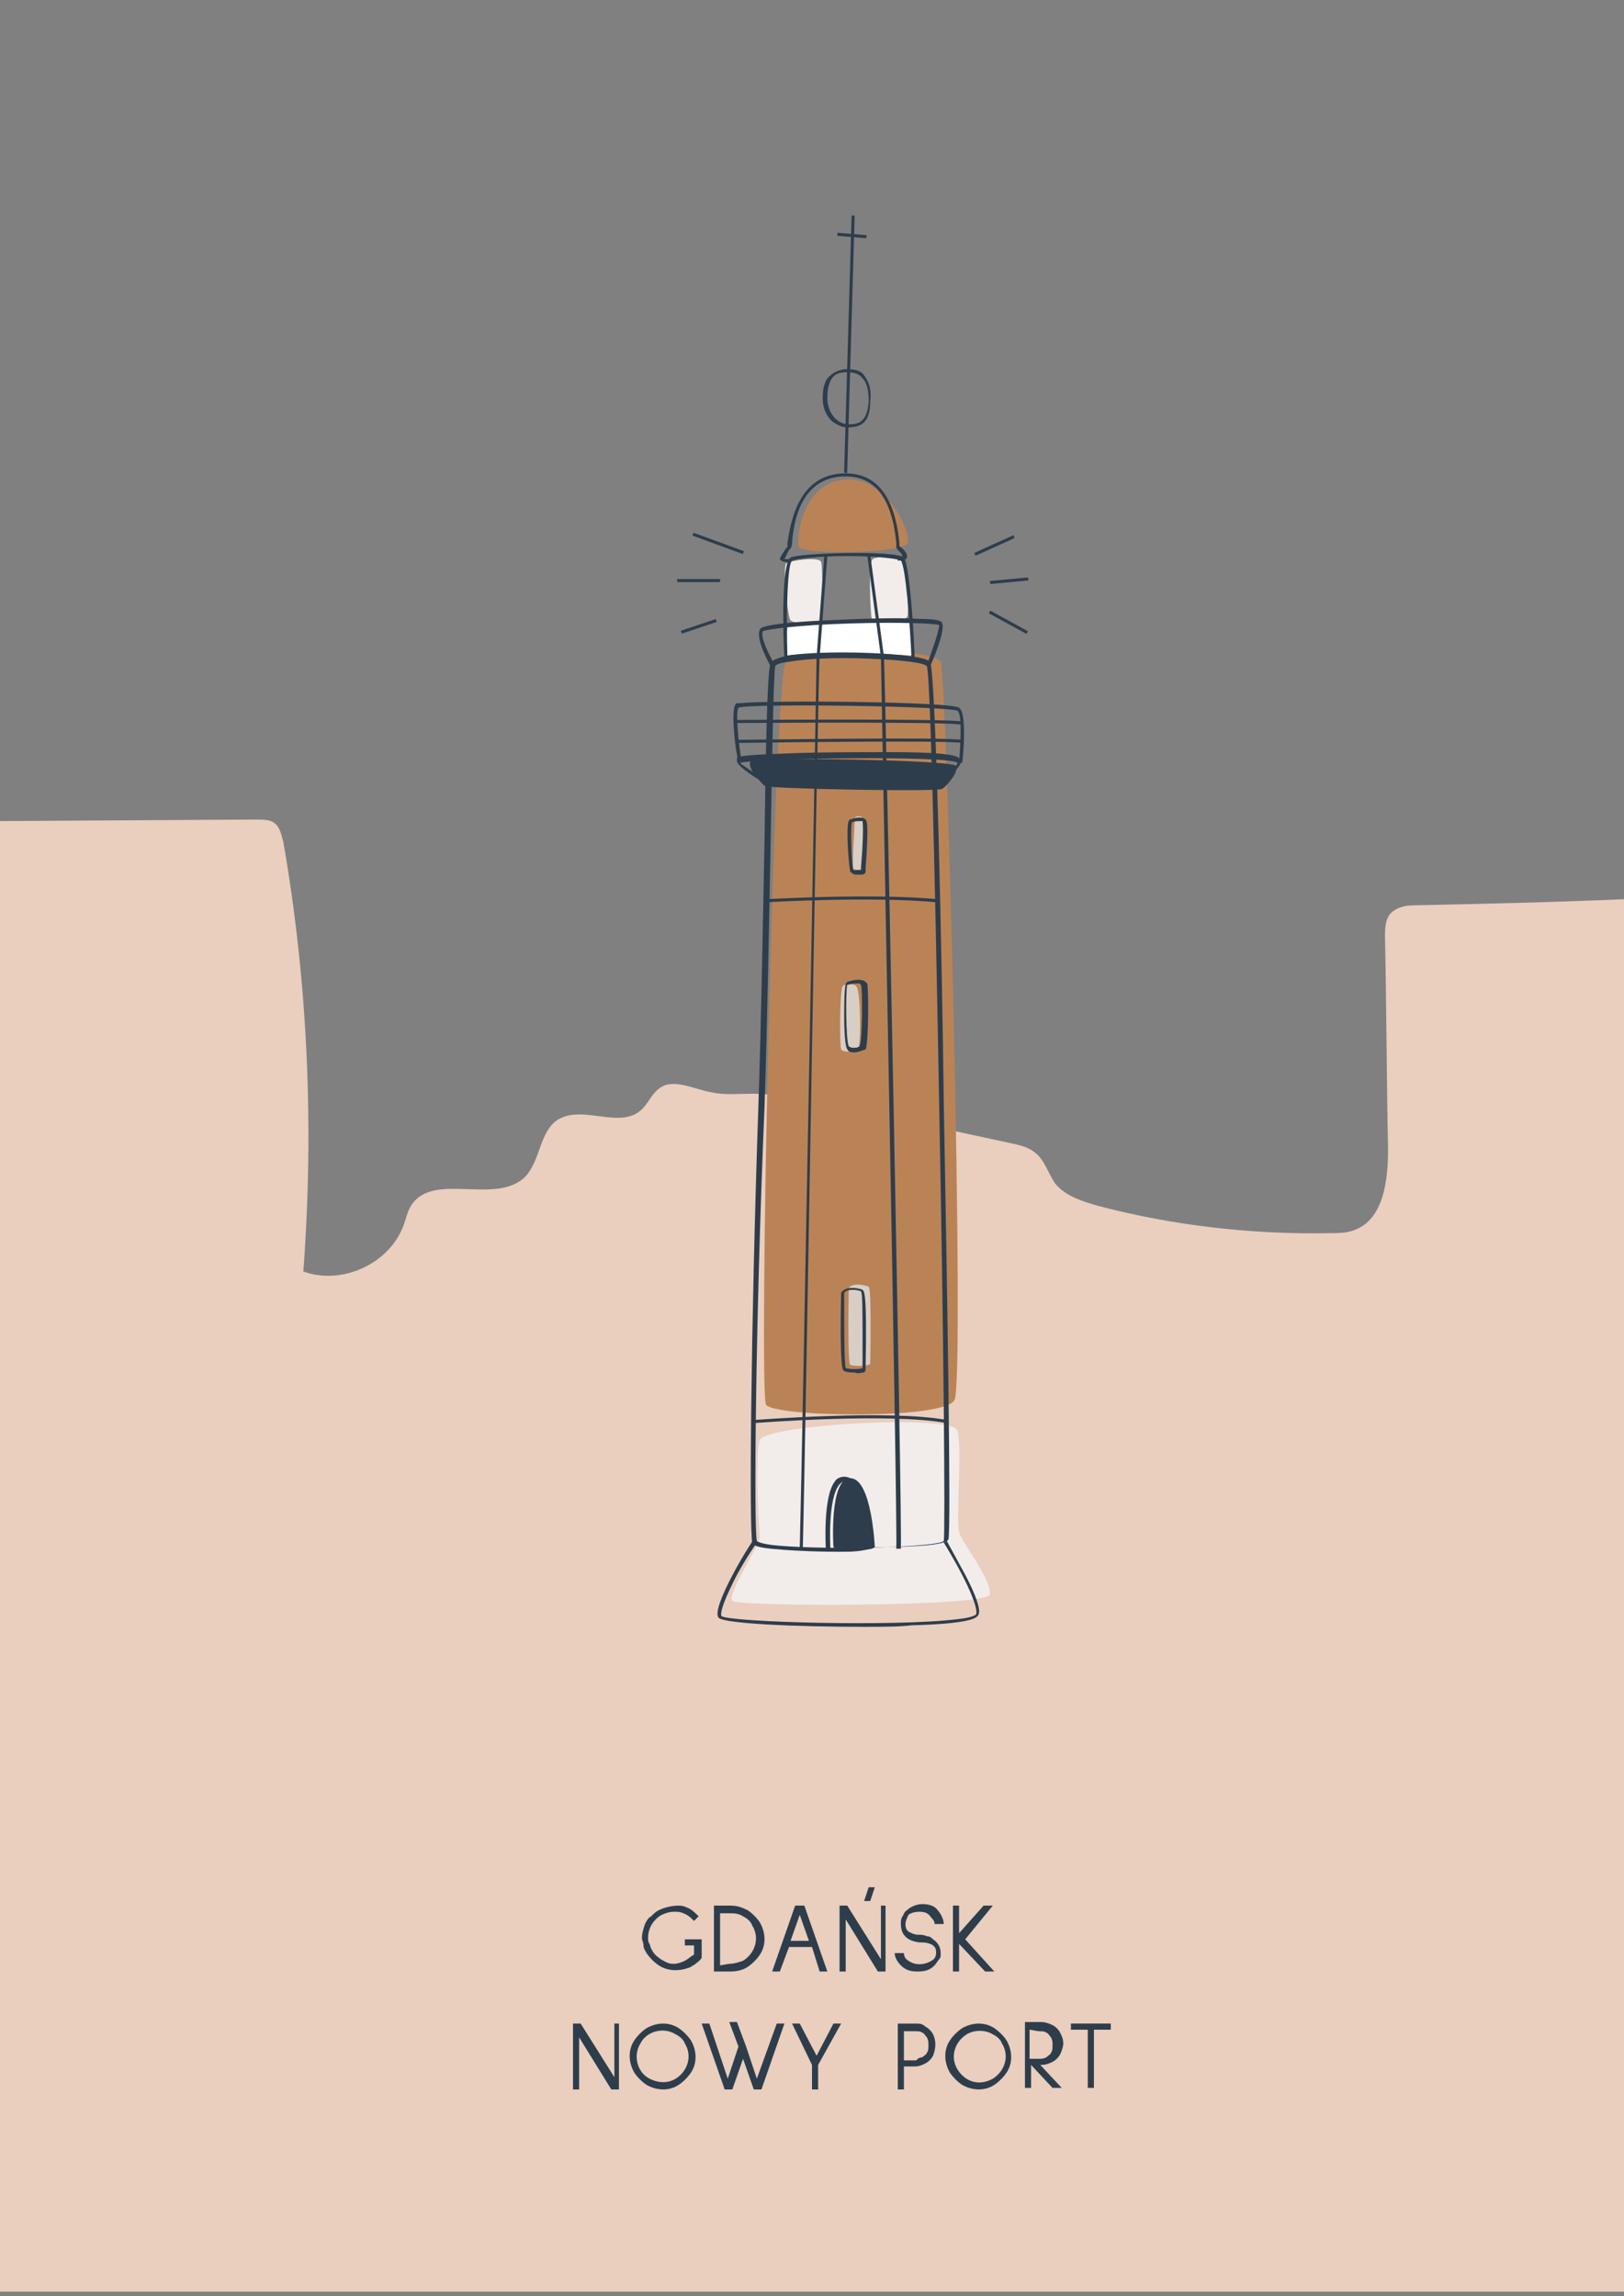 <?xml version="1.0" encoding="utf-8"?>
<!-- Generator: Adobe Illustrator 24.0.3, SVG Export Plug-In . SVG Version: 6.00 Build 0)  -->
<svg version="1.1" id="Layer_1" xmlns="http://www.w3.org/2000/svg" xmlns:xlink="http://www.w3.org/1999/xlink" x="0px" y="0px"
	 viewBox="0 0 106 149.9" style="enable-background:new 0 0 106 149.9;" xml:space="preserve">
<rect x="0" y="0" width="106" height="149.9" fill="#808080" stroke="none"/>
<style type="text/css">
	.st0{fill:#EACEBE;}
	.st1{fill:#2E3D4B;}
	.st2{fill:#BA8356;}
	.st3{fill:#F2EDEB;}
	.st4{fill:#FFFFFF;}
	.st5{fill:#D9CEC4;}
</style>
<title>Artboard 28</title>
<path class="st0" d="M106,58.7c-4.5,0.2-9.2,0.3-13.7,0.4c-0.5,0-1,0.1-1.4,0.4c-0.5,0.4-0.5,1.1-0.5,1.7c0.1,4.6,0.1,9.2,0.2,13.8
	c0,2.1-0.3,4.6-2.2,5.3c-0.5,0.2-1.1,0.2-1.6,0.2c-5.1,0.1-10.3-0.5-15.2-1.8c-1-0.3-2-0.6-2.7-1.4c-0.5-0.7-0.7-1.6-1.4-2.1
	c-0.4-0.3-0.8-0.4-1.2-0.5l-11.1-2.4c-2.1-0.5-4.1-0.9-6.2-0.9c-0.9,0-1.7,0.1-2.6-0.1c-1.1-0.2-2.4-0.9-3.3-0.3
	c-0.6,0.4-0.8,1.1-1.3,1.5c-1.4,1.2-3.8-0.4-5.4,0.6c-1.2,0.8-1.1,2.6-2.1,3.7c-1.9,1.9-5.9-0.3-7.4,1.8c-0.3,0.4-0.4,1-0.6,1.5
	c-1,2.5-4.1,3.8-6.5,2.9c0.7-9.4,0.3-18.8-1.3-28c-0.1-0.4-0.2-0.9-0.5-1.2c-0.3-0.3-0.8-0.3-1.3-0.3L0,53.6l0,96h106L106,58.7z"/>
<path class="st1" d="M45.8,126.6v1.2c-0.1,0.2-0.3,0.3-0.4,0.4c-0.1,0.1-0.2,0.1-0.3,0.2c-0.7,0.3-1.5,0.3-2.1-0.1
	c-0.3-0.2-0.6-0.5-0.8-0.8c-0.1-0.2-0.2-0.3-0.2-0.5c0-0.2-0.1-0.3-0.1-0.5c0-0.3,0.1-0.6,0.2-0.9c0.1-0.2,0.2-0.4,0.4-0.5
	c0.2-0.2,0.3-0.3,0.5-0.4c0.4-0.2,0.9-0.3,1.3-0.3c0.3,0,0.5,0.1,0.7,0.2c0.2,0.1,0.4,0.3,0.6,0.5l-0.3,0.3
	c-0.2-0.2-0.4-0.4-0.7-0.5c-0.2-0.1-0.4-0.1-0.6-0.1c-0.3,0-0.6,0.1-0.8,0.2c-0.2,0.1-0.3,0.2-0.4,0.3c-0.3,0.3-0.5,0.7-0.5,1.2
	c0,0.1,0,0.3,0.1,0.4c0.1,0.4,0.3,0.7,0.6,0.9c0.1,0.1,0.3,0.2,0.5,0.3c0.2,0.1,0.4,0.1,0.5,0.1c0.2,0,0.5-0.1,0.7-0.2
	c0.2-0.1,0.4-0.3,0.6-0.4l0-0.6h-0.6v-0.4L45.8,126.6z"/>
<path class="st1" d="M46.6,128.7v-4.3h1.1c0.4,0,0.7,0.1,1.1,0.3c0.3,0.2,0.6,0.5,0.8,0.8c0.4,0.7,0.4,1.5,0,2.1
	c-0.2,0.3-0.5,0.6-0.8,0.8c-0.3,0.2-0.7,0.3-1.1,0.3L46.6,128.7z M47.6,128.2c0.3,0,0.6-0.1,0.9-0.2c0.8-0.5,1.1-1.5,0.6-2.3
	c-0.1-0.3-0.4-0.5-0.6-0.6c-0.3-0.2-0.6-0.2-0.9-0.2H47v3.4L47.6,128.2z"/>
<path class="st1" d="M53,127.1h-1.5l-0.6,1.6h-0.5l1.5-4.3h0.6l1.5,4.3h-0.5L53,127.1z M52.8,126.7l-0.6-1.7l-0.6,1.7H52.8z"/>
<path class="st1" d="M57.8,124.4v4.3h-0.5l-2.1-3.4v3.4h-0.4v-4.3h0.5l2.2,3.5v-3.5H57.8z M57.1,123.2l-0.3,0.9h-0.4l0.3-0.9H57.1z"
	/>
<path class="st1" d="M61,125.6c0-0.2-0.1-0.3-0.2-0.4c-0.2-0.3-0.4-0.4-0.8-0.4c-0.3,0-0.6,0.1-0.7,0.2c-0.1,0.2-0.2,0.4-0.2,0.6
	c0,0.3,0.1,0.4,0.2,0.5c0.2,0.1,0.4,0.2,0.6,0.2c0.2,0,0.4,0,0.6,0.1c0.2,0,0.3,0.1,0.4,0.2c0.3,0.2,0.5,0.5,0.5,0.9
	c0,0.2,0,0.3-0.1,0.4c-0.1,0.1-0.2,0.3-0.3,0.4c-0.3,0.3-0.6,0.4-1.1,0.4s-0.8-0.1-1.1-0.4c-0.2-0.2-0.4-0.5-0.4-0.8H59
	c0,0.2,0.1,0.4,0.3,0.5c0.4,0.3,1,0.3,1.5,0c0.2-0.1,0.3-0.3,0.3-0.5c0-0.1,0-0.3-0.1-0.4c-0.1-0.1-0.2-0.2-0.3-0.2
	c-0.2-0.1-0.5-0.1-0.7-0.1c-0.8-0.1-1.2-0.5-1.2-1.2c0-0.2,0-0.3,0.1-0.5c0.1-0.1,0.1-0.3,0.3-0.4c0.2-0.2,0.6-0.4,1-0.4h0
	c0.4,0,0.8,0.1,1,0.4c0.2,0.2,0.4,0.6,0.4,0.9L61,125.6L61,125.6z"/>
<path class="st1" d="M62.6,126.9v1.8h-0.4v-4.3h0.4v1.8l1.6-1.8h0.6l-1.8,2.2l1.9,2.1h-0.6L62.6,126.9z"/>
<path class="st1" d="M40.4,132.1v4.3h-0.5l-2.1-3.4v3.4h-0.4v-4.3h0.5l2.2,3.5v-3.5H40.4z"/>
<path class="st1" d="M42.2,136.1c-0.3-0.2-0.6-0.5-0.8-0.8c-0.4-0.7-0.4-1.5,0-2.1c0.2-0.3,0.5-0.6,0.8-0.8c0.7-0.4,1.5-0.4,2.1,0
	c0.3,0.2,0.6,0.5,0.8,0.8c0.4,0.7,0.4,1.5,0,2.1c-0.2,0.3-0.5,0.6-0.8,0.8C43.7,136.5,42.9,136.5,42.2,136.1L42.2,136.1z
	 M44.1,135.7c0.8-0.5,1.1-1.5,0.6-2.3c-0.1-0.3-0.4-0.5-0.6-0.6c-0.8-0.5-1.9-0.2-2.3,0.6c-0.5,0.8-0.2,1.9,0.6,2.3
	C43,136,43.6,136,44.1,135.7z"/>
<path class="st1" d="M47.5,135.7l0.7-2.1l-0.6-1.6h0.5l0.6,1.6l0.7,2.1l1.3-3.6h0.5l-1.5,4.3h-0.5l-0.7-2l-0.7,2h-0.5l-1.5-4.3h0.5
	L47.5,135.7z"/>
<path class="st1" d="M53.4,134.8v1.6H53v-1.6l-1.3-2.7h0.5l1.1,2.1l1.1-2.1h0.5L53.4,134.8z"/>
<path class="st1" d="M60.4,132.3c0.2,0.1,0.4,0.3,0.5,0.5c0.2,0.4,0.2,0.9,0,1.4c-0.1,0.2-0.3,0.4-0.5,0.5c-0.2,0.1-0.4,0.2-0.7,0.2
	H59v1.5h-0.4v-4.3h1.2C60,132.1,60.2,132.1,60.4,132.3z M60.2,134.3c0.1-0.1,0.3-0.2,0.3-0.3c0.1-0.1,0.1-0.3,0.1-0.5
	c0-0.2,0-0.3-0.1-0.5c-0.1-0.1-0.2-0.3-0.3-0.3c-0.1-0.1-0.3-0.1-0.5-0.1H59v1.9h0.8C59.9,134.4,60,134.3,60.2,134.3L60.2,134.3z"/>
<path class="st1" d="M62.8,136.1c-0.3-0.2-0.6-0.5-0.8-0.8c-0.4-0.7-0.4-1.5,0-2.1c0.2-0.3,0.5-0.6,0.8-0.8c0.7-0.4,1.5-0.4,2.1,0
	c0.3,0.2,0.6,0.5,0.8,0.8c0.4,0.7,0.4,1.5,0,2.1c-0.2,0.3-0.5,0.6-0.8,0.8C64.3,136.5,63.5,136.5,62.8,136.1L62.8,136.1z
	 M64.8,135.7c0.8-0.5,1.1-1.5,0.6-2.3c-0.1-0.3-0.4-0.5-0.6-0.6c-0.5-0.3-1.2-0.3-1.7,0c-0.8,0.5-1.1,1.5-0.6,2.3
	S63.9,136.2,64.8,135.7L64.8,135.7z"/>
<path class="st1" d="M67.9,134.8l1.4,1.5h-0.6l-1.4-1.5h0v1.5h-0.4v-4.3h1.1c0.2,0,0.5,0.1,0.7,0.2c0.2,0.1,0.4,0.3,0.5,0.5
	c0.1,0.2,0.2,0.4,0.2,0.7c0,0.2-0.1,0.5-0.2,0.7c-0.1,0.2-0.3,0.4-0.5,0.5C68.3,134.8,68.1,134.8,67.9,134.8L67.9,134.8z
	 M67.2,132.5v1.9h0.6c0.2,0,0.3,0,0.5-0.1c0.1-0.1,0.3-0.2,0.3-0.3c0.1-0.1,0.1-0.3,0.1-0.5c0-0.2,0-0.3-0.1-0.5
	c-0.1-0.1-0.2-0.3-0.3-0.3c-0.1-0.1-0.3-0.1-0.5-0.1L67.2,132.5z"/>
<path class="st1" d="M72.5,132.5h-1.1v3.8H71v-3.8h-1.1v-0.4h2.6L72.5,132.5z"/>
<g id="gdansk_nowy_kolor">
	<path class="st2" d="M51.3,43.2c1-1.1,9.6-0.9,10.1,0c0.4,0.9,1.6,46.9,0.9,48.2S50.5,92.5,50,91.7C49.5,90.9,50.5,44,51.3,43.2z"
		/>
	<path class="st2" d="M55.4,31.3c2.6,0,4.2,3.7,3.8,4.2c-0.4,0.6-7.2,0.8-7.1,0.1C52,35.3,52.3,31.3,55.4,31.3z"/>
	<path class="st3" d="M62.6,100c-0.2-0.8,0.2-5.5-0.1-6.6C62.2,92.3,50,93,49.6,94c-0.3,0.6-0.1,5.5,0,6.3c0.1,0.4-2.2,3.8-1.8,4.2
		c0.3,0.4,16.6,0.4,16.8-0.4C64.8,103.2,62.7,100.6,62.6,100z"/>
	<path class="st3" d="M56.9,36.6c0.1-0.4,1.8-0.2,2,0c0.2,0.2,0.5,3.4,0.3,3.7c-0.2,0.2-2.2,0.5-2.3,0.1
		C56.8,40,56.7,37.1,56.9,36.6z"/>
	<path class="st3" d="M53.6,40.5c-0.1,0.4-1.8,0.2-2,0c-0.2-0.2-0.5-3.4-0.3-3.7c0.2-0.2,2.2-0.5,2.3-0.1
		C53.7,37.1,53.7,40,53.6,40.5z"/>
	<path class="st4" d="M51.4,40.9c0.1-0.1,7.7-0.6,7.9-0.4c0.2,0.2,0.4,2.4,0.1,2.3c-0.3-0.1-7.4-0.2-8,0
		C51.1,43,51.4,40.9,51.4,40.9z"/>
	<path class="st5" d="M55.4,84.1c0.2-0.4,1.1-0.2,1.3-0.1c0.2,0.1,0.1,4.8,0.1,5c0,0.2-1.1,0.2-1.3,0.1C55.3,89,55.4,84.1,55.4,84.1
		z"/>
	<path class="st5" d="M56,68.5c-0.3,0.2-1,0.2-1.1,0s-0.1-3.8,0.1-4.1c0.1-0.2,0.8-0.2,0.9,0C56.2,64.8,56.2,68.4,56,68.5z"/>
	<path class="st5" d="M56.4,56.7c-0.1,0-0.5,0.2-0.7,0c-0.1-0.2,0.1-3.2,0.1-3.3c0-0.1,0.4-0.2,0.5,0C56.4,53.7,56.5,56.6,56.4,56.7
		z"/>
	<path class="st1" d="M57.1,101c0,0-0.2-4.5-1.6-4.5s-1.1,4.5-1.1,4.5C54.6,101.2,56.8,101.3,57.1,101z"/>
	<path class="st1" d="M49,49.7c0.2-0.3,13.2-0.1,13.4,0.3c0.2,0.4-0.6,1.3-0.9,1.5c-0.3,0.2-11.4,0-11.6-0.2S48.7,50.1,49,49.7z"/>
</g>
<g id="gdansk_nowy">
	<path class="st1" d="M54.8,101.3c-1.9,0-3.5-0.1-4.5-0.2c-0.9-0.1-1.1-0.2-1.2-0.4c-0.2-0.9-0.1-13.8,0.4-28.5
		c0.2-6,0.3-12.3,0.4-17.3c0.1-7.3,0.2-11.2,0.4-11.6c0-0.1,0.2-0.3,1.1-0.5c2.3-0.4,8.8-0.2,9.3,0.4c0.4,0.5,0.8,20.3,0.9,28.7
		c0.2,10.9,0.5,28.2,0.3,28.6c-0.1,0.3-1.7,0.5-4.8,0.5C56.3,101.3,55.6,101.3,54.8,101.3z M49.4,100.6c0,0,0.2,0.2,1.4,0.3
		c3.5,0.3,10.4,0.1,10.8-0.3c0.1-0.6,0-13.3-0.3-28.5C61,55.2,60.7,44,60.5,43.5c-0.1-0.2-1.3-0.4-3.7-0.5c-2.1-0.1-4.2,0-5.3,0.2
		c-0.9,0.1-0.9,0.3-0.9,0.3l0,0c-0.1,0.4-0.2,5.3-0.3,11.5c-0.1,5-0.2,11.3-0.4,17.3C49.3,86.4,49.2,99.7,49.4,100.6L49.4,100.6z"/>
	<path class="st1" d="M56.3,106.2c-4.2,0-9.1-0.2-9.4-0.6c-0.5-0.6,1.9-4.6,2.3-5.1l0.2,0.2c-0.2,0.3-0.9,1.3-1.5,2.5
		c-0.8,1.6-0.9,2.2-0.8,2.3c0.5,0.4,11.4,0.7,15.4,0.2c1-0.1,1.2-0.3,1.2-0.3c0.2-0.3-0.5-2.1-2.1-4.7l0.2-0.1c0,0,0.6,1.1,1.2,2.2
		c1.2,2.3,0.9,2.6,0.8,2.7c-0.1,0.1-0.4,0.5-4.3,0.6C58.7,106.2,57.5,106.2,56.3,106.2z"/>
	<path class="st1" d="M49.2,92.9l0-0.2c0.1,0,8.9-0.7,12.6,0l0,0.2C58,92.2,49.3,92.9,49.2,92.9z"/>
	<path class="st1" d="M61.1,58.9c-4.2-0.4-11.1,0-11.1,0l0-0.2c0.1,0,6.9-0.4,11.2,0L61.1,58.9z"/>
	<path class="st1" d="M59.3,51.2c-3.1,0-9.1-0.1-9.4-0.1h0l0,0c-0.4-0.2-1.7-1-1.8-1.4c0-0.1,0-0.1,0-0.2c0.1-0.1,0.1-0.2,2.9-0.3
		c2.2-0.1,5-0.1,7.1-0.1c4.2,0,4.4,0.3,4.5,0.4c0.1,0.1,0.1,0.2,0.1,0.3c-0.1,0.5-1.4,1.3-1.7,1.4l0,0h0
		C60.9,51.2,60.3,51.2,59.3,51.2z M50,50.9c3.6,0.1,10.4,0.2,11,0.1c0.6-0.3,1.5-1,1.5-1.2c0,0,0,0,0,0c-0.5-0.5-13.2-0.3-14.2,0
		C48.4,49.9,49.1,50.4,50,50.9z"/>
	<path class="st1" d="M62.8,49.8l-0.2,0c0.1-1.3,0.2-3.2-0.1-3.4c-0.6-0.3-13.6-0.5-14.3-0.2c-0.2,0.3,0,2.3,0.2,3.5l-0.2,0
		C48,49.1,47.7,46.4,48,46c0-0.1,0.1-0.1,0.4-0.1c1.7-0.2,13.7-0.1,14.2,0.3C63.1,46.5,62.9,49.2,62.8,49.8z"/>
	<path class="st1" d="M59.5,43.1c-0.1-2.4-0.4-6.2-0.7-6.5c-0.1-0.1-1.4-0.3-3.5-0.3c-2,0-3.4,0.2-3.6,0.3c-0.3,0.2-0.4,3.4-0.3,6.4
		l-0.2,0c-0.1-1.5-0.2-6.3,0.4-6.6c0.5-0.3,6.9-0.5,7.4,0c0.4,0.5,0.7,5.7,0.7,6.7L59.5,43.1z"/>
	<path class="st1" d="M50.3,43.5c-0.1-0.2-1-1.8-0.7-2.4c0-0.1,0.2-0.4,4.2-0.6c2.2-0.1,4.7-0.2,6.2-0.1c1.4,0,1.5,0.2,1.5,0.3
		c0.2,0.5-0.6,2.4-0.8,2.8l-0.2-0.1c0.3-0.8,0.8-2.2,0.8-2.6c-0.3-0.1-2.5-0.2-5.8-0.1c-3.5,0.1-5.5,0.4-5.7,0.5
		c-0.2,0.4,0.4,1.5,0.7,2.1L50.3,43.5z"/>
	<path class="st1" d="M51.5,36.7c-0.1,0-0.4,0-0.5-0.1c0,0-0.1-0.1-0.1-0.1c0-0.1,0.2-0.4,0.4-0.7l0.1-0.1c0,0,0-0.2,0-0.3
		c0.2-1.1,0.6-4.5,3.8-4.5h0c2,0,3.2,1.5,3.5,4.5c0,0.1,0,0.2,0,0.2c0,0.1,0.1,0.1,0.2,0.2c0.1,0.1,0.3,0.3,0.3,0.5
		c0,0.1,0,0.2-0.1,0.2c-0.2,0.1-0.5,0.1-0.5,0.1l0-0.2c0.1,0,0.2,0,0.3-0.1c0,0,0,0,0,0c0-0.1-0.1-0.2-0.2-0.3
		c-0.1-0.1-0.2-0.2-0.2-0.3c0-0.1,0-0.2,0-0.3c-0.3-2.9-1.4-4.3-3.3-4.3l0,0c-3,0-3.4,3.1-3.5,4.3c0,0.3-0.1,0.4-0.1,0.4
		s-0.1,0.1-0.1,0.1c-0.1,0.2-0.2,0.4-0.3,0.6c0.1,0,0.2,0,0.3,0L51.5,36.7L51.5,36.7z"/>
	
		<rect x="47" y="22.4" transform="matrix(2.914284e-02 -1 1 2.914284e-02 31.326 77.211)" class="st1" width="16.8" height="0.2"/>
	<path class="st1" d="M55.3,27.9c-0.4,0-0.7-0.2-1-0.4c-0.4-0.4-0.6-0.9-0.6-1.5c0-0.6,0.1-1.1,0.4-1.4c0.3-0.3,0.7-0.5,1.2-0.5l0,0
		c0.5,0,0.9,0.1,1.1,0.4c0.3,0.4,0.5,0.9,0.4,1.7C56.8,27.7,56.1,27.9,55.3,27.9L55.3,27.9z M55.3,24.3c-0.5,0-0.8,0.1-1,0.4
		C54.1,25,54,25.4,54,26c0,0.5,0.2,1,0.5,1.3c0.2,0.2,0.5,0.4,0.9,0.4c0.6,0,1.2-0.1,1.3-1.5c0-0.7-0.1-1.2-0.4-1.5
		C56.1,24.4,55.7,24.3,55.3,24.3L55.3,24.3L55.3,24.3z"/>
	<path class="st1" d="M55.8,89.6c-0.2,0-0.5,0-0.7-0.1c-0.1,0-0.3-0.2-0.2-5.1v0l0,0c0.3-0.5,1.2-0.3,1.4-0.2c0.1,0.1,0.3,0.1,0.2,5
		c0,0.1,0,0.2,0,0.2c0,0.1-0.1,0.2-0.1,0.2C56.2,89.6,56,89.7,55.8,89.6z M55.2,89.3c0.2,0.1,1,0.1,1.1,0c0,0,0-0.1,0-0.2
		c0-3.8,0-4.6-0.1-4.8c-0.2-0.1-0.9-0.2-1.1,0.1C55.1,86.6,55.1,89,55.2,89.3z"/>
	<path class="st1" d="M55.8,68.7L55.8,68.7c-0.2,0-0.4,0-0.5-0.2c-0.2-0.3-0.2-1.9-0.2-2.3c0-2,0.1-2,0.2-2.1l0,0
		c0.3-0.1,0.7-0.2,1-0.1c0.1,0,0.2,0.1,0.3,0.2c0.1,0.2,0.1,3.9-0.1,4.3C56.2,68.6,56,68.7,55.8,68.7z M55.3,64.3
		c-0.1,0.3-0.1,3.6,0.1,4c0,0,0.1,0.1,0.3,0.1c0.1,0,0.3,0,0.4-0.1c0.2-0.3,0.2-3.8,0.1-4c0,0-0.1-0.1-0.1-0.1
		C55.8,64.2,55.6,64.2,55.3,64.3L55.3,64.3z"/>
	<path class="st1" d="M55.9,57.1c-0.2,0-0.3-0.1-0.4-0.2c-0.1-0.3-0.3-3-0.1-3.3c0,0,0-0.1,0.1-0.1l0,0c0,0,0.7-0.3,1,0
		c0.1,0.1,0.2,0.4,0,3.2c0,0.1,0,0.2,0,0.2c0,0.1-0.1,0.2-0.3,0.2C56,57.1,56,57.1,55.9,57.1z M55.6,53.7c-0.1,0.4,0,2.9,0.1,3.1
		c0,0,0.1,0,0.1,0c0.1,0,0.2,0,0.4,0c0,0,0-0.1,0-0.2c0.2-2.4,0.1-2.9,0.1-3C56.1,53.6,55.7,53.6,55.6,53.7L55.6,53.7z M56.1,56.9
		L56.1,56.9z"/>
	<path class="st1" d="M53.9,101.1c0-0.1-0.2-3.4,0.6-4.4c0.1-0.2,0.4-0.3,0.6-0.3c0.7,0,1.2,0.8,1.5,2.4c0.1,0.8,0.2,1.5,0.3,2.3
		l-0.2,0c0-1.2-0.4-4.4-1.5-4.4c-0.2,0-0.3,0.1-0.4,0.2c-0.8,0.9-0.6,4.2-0.6,4.2L53.9,101.1z"/>
	<path class="st1" d="M58.8,101.1l-0.3,0c0.1-1.6-1-57.3-1-58.2l-0.9-6.7l0.2,0l0.9,6.7C57.8,45.2,58.9,99.4,58.8,101.1z"/>
	<path class="st1" d="M62.7,47.3c-1-0.2-14.6-0.1-14.7-0.1v-0.2c0.6,0,13.7-0.1,14.8,0.1L62.7,47.3z"/>
	<path class="st1" d="M48.1,48.5v-0.2c0.6,0,13.7-0.2,14.7,0l0,0.2C61.8,48.3,48.2,48.5,48.1,48.5z"/>
	<path class="st1" d="M52.4,101.1l-0.2,0c0.2-7.8,1.1-57.7,1.1-58.2l0.5-6.6l0.2,0l-0.5,6.6C53.4,43.3,52.6,93.3,52.4,101.1z"/>
	
		<rect x="55.5" y="14.4" transform="matrix(8.263423e-02 -0.997 0.997 8.263423e-02 35.706 69.538)" class="st1" width="0.2" height="1.9"/>
	<rect x="63.5" y="35.5" transform="matrix(0.911 -0.413 0.413 0.911 -8.914 29.98)" class="st1" width="2.8" height="0.2"/>
	
		<rect x="64.6" y="37.8" transform="matrix(0.996 -9.323949e-02 9.323949e-02 0.996 -3.248 6.301)" class="st1" width="2.5" height="0.2"/>
	<rect x="65.7" y="39.2" transform="matrix(0.48 -0.877 0.877 0.48 -1.372 78.84)" class="st1" width="0.2" height="2.8"/>
	<rect x="46.8" y="33.7" transform="matrix(0.344 -0.939 0.939 0.344 -2.545 67.317)" class="st1" width="0.2" height="3.5"/>
	<rect x="44.2" y="37.8" class="st1" width="2.8" height="0.2"/>
	
		<rect x="44.4" y="40.8" transform="matrix(0.948 -0.318 0.318 0.948 -10.623 16.615)" class="st1" width="2.4" height="0.2"/>
</g>
</svg>
